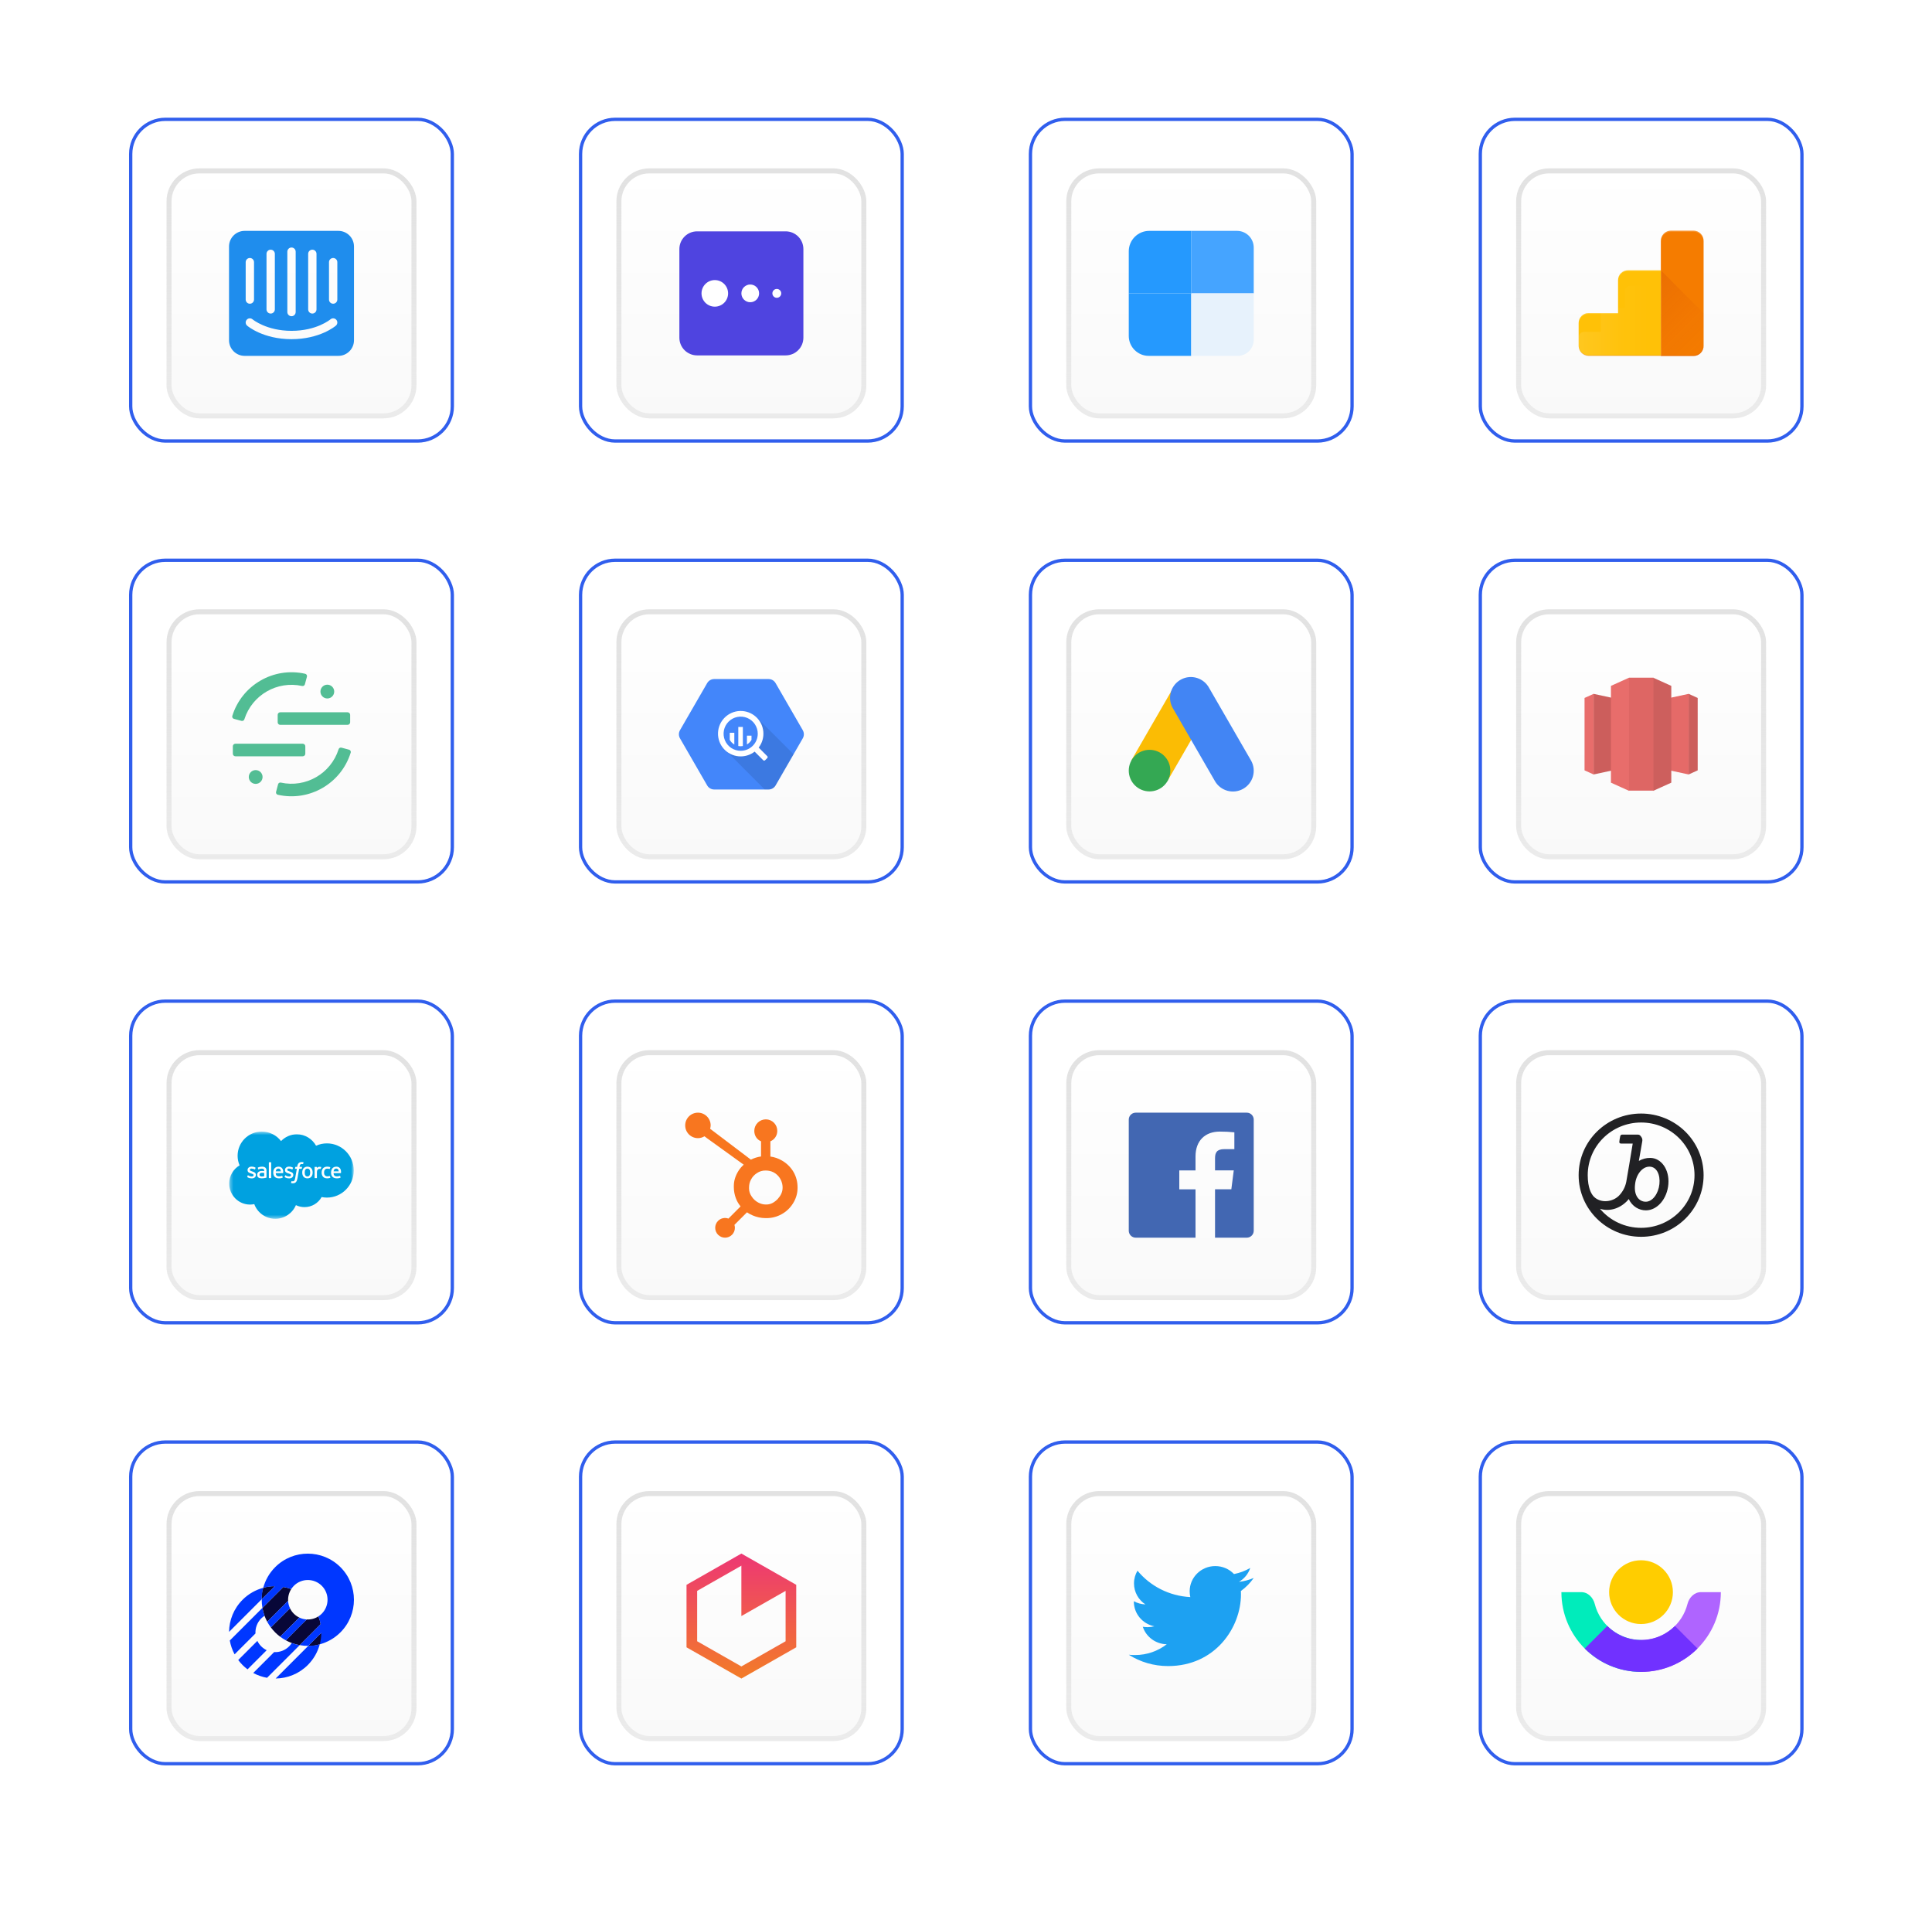 <svg viewBox="0 0 509 503" fill="none" xmlns="http://www.w3.org/2000/svg">
<g filter="url(#filter1_d)">
<rect x="43.877" y="40.877" width="65.846" height="65.846" rx="8.684" fill="url(#paint0_linear)"/>
<path d="M88.871 75.439C88.865 76.041 88.376 76.525 87.774 76.525C87.173 76.525 86.683 76.041 86.677 75.439V65.569C86.683 64.968 87.173 64.484 87.774 64.484C88.376 64.484 88.865 64.968 88.871 65.569V75.439ZM88.489 82.308C88.319 82.454 84.254 85.865 76.8 85.865C69.346 85.865 65.281 82.454 65.111 82.308C64.651 81.914 64.598 81.221 64.992 80.761C65.386 80.301 66.077 80.247 66.537 80.64C66.602 80.694 70.232 83.67 76.8 83.67C83.45 83.67 87.024 80.672 87.06 80.642C87.519 80.248 88.213 80.3 88.607 80.761C89.002 81.221 88.949 81.914 88.489 82.308ZM64.728 65.569C64.735 64.968 65.224 64.484 65.826 64.484C66.427 64.484 66.916 64.968 66.923 65.569V75.439C66.916 76.041 66.427 76.525 65.826 76.525C65.224 76.525 64.735 76.041 64.728 75.439V65.569ZM70.215 63.374C70.225 62.775 70.713 62.294 71.313 62.294C71.912 62.294 72.401 62.775 72.41 63.374V78.035C72.401 78.635 71.912 79.116 71.313 79.116C70.713 79.116 70.225 78.635 70.215 78.035V63.374V63.374ZM75.702 62.819C75.702 62.528 75.818 62.249 76.024 62.043C76.23 61.837 76.509 61.721 76.8 61.721C77.091 61.721 77.37 61.837 77.576 62.043C77.782 62.249 77.897 62.528 77.897 62.819V78.731C77.891 79.333 77.401 79.817 76.8 79.817C76.198 79.817 75.709 79.333 75.702 78.731V62.819ZM81.19 63.374C81.199 62.775 81.687 62.294 82.287 62.294C82.887 62.294 83.375 62.775 83.384 63.374V78.035C83.375 78.635 82.887 79.116 82.287 79.116C81.687 79.116 81.199 78.635 81.19 78.035V63.374V63.374ZM89.146 57.338H64.454C62.181 57.338 60.338 59.181 60.338 61.454V86.146C60.338 88.419 62.181 90.261 64.454 90.261H89.146C91.419 90.261 93.261 88.419 93.261 86.146V61.454C93.261 59.181 91.419 57.338 89.146 57.338Z" fill="#1F8DED"/>
<rect x="44.535" y="41.535" width="64.529" height="64.529" rx="8.026" stroke="url(#paint1_linear)" stroke-width="1.317"/>
</g>
<rect x="34.434" y="31.434" width="84.731" height="84.731" rx="9.119" stroke="#305EED" stroke-width="0.868"/>
<g filter="url(#filter3_d)">
<rect x="162.399" y="40.877" width="65.846" height="65.846" rx="8.684" fill="url(#paint2_linear)"/>
<g clip-path="url(#clip0)">
<path d="M206.991 57.464H183.654C181.076 57.464 178.986 59.554 178.986 62.131V85.469C178.986 88.047 181.076 90.136 183.654 90.136H206.991C209.569 90.136 211.659 88.047 211.659 85.469V62.131C211.659 59.554 209.569 57.464 206.991 57.464Z" fill="#4F44E0"/>
<path d="M188.321 77.3C190.254 77.3 191.822 75.733 191.822 73.799C191.822 71.866 190.254 70.299 188.321 70.299C186.388 70.299 184.82 71.866 184.82 73.799C184.82 75.733 186.388 77.3 188.321 77.3Z" fill="white"/>
<path d="M197.656 76.134C198.945 76.134 199.99 75.089 199.99 73.8C199.99 72.511 198.945 71.466 197.656 71.466C196.368 71.466 195.323 72.511 195.323 73.8C195.323 75.089 196.368 76.134 197.656 76.134Z" fill="white"/>
<path d="M204.657 74.967C205.301 74.967 205.823 74.445 205.823 73.8C205.823 73.156 205.301 72.633 204.657 72.633C204.012 72.633 203.49 73.156 203.49 73.8C203.49 74.445 204.012 74.967 204.657 74.967Z" fill="white"/>
</g>
<rect x="163.057" y="41.535" width="64.529" height="64.529" rx="8.026" stroke="url(#paint3_linear)" stroke-width="1.317"/>
</g>
<rect x="152.956" y="31.434" width="84.731" height="84.731" rx="9.119" stroke="#305EED" stroke-width="0.868"/>
<g filter="url(#filter5_d)">
<rect x="280.92" y="40.877" width="65.846" height="65.846" rx="8.684" fill="url(#paint4_linear)"/>
<path d="M313.843 57.338H325.9C328.33 57.338 330.305 59.313 330.305 61.743V73.8H313.843V57.338Z" fill="#45A4FF"/>
<path d="M297.382 73.8H313.843V90.261H302.635C299.739 90.261 297.382 87.914 297.382 85.008V73.8Z" fill="#2599FE"/>
<path d="M313.843 73.8H330.305V86.032C330.305 88.369 328.412 90.261 326.075 90.261H313.843V73.8Z" fill="#E7F2FC"/>
<path d="M302.769 57.338H313.843V73.8H297.382V62.725C297.382 59.758 299.791 57.338 302.769 57.338Z" fill="#2599FE"/>
<rect x="281.579" y="41.535" width="64.529" height="64.529" rx="8.026" stroke="url(#paint5_linear)" stroke-width="1.317"/>
</g>
<rect x="271.478" y="31.434" width="84.731" height="84.731" rx="9.119" stroke="#305EED" stroke-width="0.868"/>
<g filter="url(#filter7_d)">
<rect x="399.442" y="40.877" width="65.846" height="65.846" rx="8.684" fill="url(#paint6_linear)"/>
<path d="M446.185 57.292H440.187C439.837 57.295 439.491 57.367 439.169 57.505C438.847 57.642 438.556 57.843 438.312 58.094C438.068 58.346 437.876 58.643 437.748 58.97C437.62 59.297 437.557 59.645 437.565 59.996V90.289H446.185C446.536 90.289 446.884 90.219 447.208 90.082C447.533 89.946 447.826 89.746 448.072 89.494C448.318 89.242 448.511 88.943 448.641 88.616C448.77 88.288 448.833 87.938 448.826 87.585V59.996C448.833 59.644 448.77 59.293 448.641 58.966C448.511 58.638 448.318 58.339 448.072 58.088C447.826 57.836 447.533 57.636 447.208 57.499C446.884 57.363 446.536 57.292 446.185 57.292Z" fill="#F57C00"/>
<path d="M426.285 70.296V78.996H418.49C417.804 78.996 417.146 79.269 416.661 79.755C416.176 80.242 415.904 80.901 415.904 81.589V87.585C415.908 88.275 416.181 88.936 416.664 89.427C417.147 89.918 417.802 90.201 418.49 90.216H437.565V67.721H428.889C428.55 67.719 428.213 67.784 427.898 67.912C427.584 68.04 427.297 68.229 427.055 68.468C426.813 68.707 426.621 68.992 426.489 69.305C426.357 69.619 426.287 69.956 426.285 70.296Z" fill="#FFC107"/>
<path d="M440.169 90.289H446.185C446.537 90.289 446.885 90.219 447.209 90.082C447.533 89.946 447.827 89.746 448.073 89.494C448.319 89.242 448.512 88.944 448.641 88.616C448.771 88.288 448.834 87.938 448.826 87.585V79.033L437.565 67.721V90.289H440.169Z" fill="url(#paint7_linear)"/>
<path opacity="0.2" d="M428.908 67.905H437.528V67.684H428.908C428.563 67.679 428.222 67.743 427.902 67.873C427.583 68.002 427.293 68.194 427.049 68.437C426.804 68.68 426.611 68.97 426.48 69.289C426.349 69.609 426.282 69.951 426.285 70.296V70.517C426.285 70.173 426.353 69.833 426.485 69.516C426.617 69.199 426.811 68.911 427.055 68.67C427.299 68.429 427.589 68.238 427.907 68.11C428.225 67.982 428.565 67.919 428.908 67.923V67.905ZM418.49 79.216H426.285V78.996H418.49C417.804 78.996 417.146 79.269 416.661 79.755C416.176 80.242 415.904 80.901 415.904 81.589V81.81C415.904 81.122 416.176 80.462 416.661 79.976C417.146 79.49 417.804 79.216 418.49 79.216ZM446.185 57.292H440.187C439.837 57.295 439.491 57.367 439.169 57.505C438.848 57.642 438.556 57.843 438.312 58.094C438.068 58.346 437.876 58.643 437.748 58.97C437.62 59.297 437.557 59.645 437.565 59.996V60.217C437.565 59.514 437.843 58.841 438.338 58.344C438.834 57.847 439.505 57.568 440.206 57.568H446.185C446.885 57.568 447.557 57.847 448.052 58.344C448.548 58.841 448.826 59.514 448.826 60.217V59.996C448.833 59.644 448.77 59.293 448.641 58.966C448.512 58.638 448.318 58.339 448.072 58.088C447.826 57.836 447.533 57.636 447.209 57.499C446.884 57.363 446.536 57.292 446.185 57.292Z" fill="white"/>
<path opacity="0.2" d="M446.204 90.068H418.508C417.826 90.068 417.171 89.797 416.686 89.315C416.202 88.833 415.927 88.178 415.922 87.493V87.714C415.922 88.402 416.195 89.061 416.68 89.548C417.165 90.034 417.823 90.307 418.508 90.307H446.204C446.555 90.305 446.903 90.232 447.226 90.094C447.549 89.955 447.841 89.753 448.086 89.499C448.33 89.246 448.521 88.946 448.648 88.617C448.776 88.288 448.836 87.938 448.826 87.585V87.438C448.821 88.134 448.544 88.8 448.053 89.293C447.562 89.785 446.898 90.063 446.204 90.068Z" fill="#BF360C"/>
<path d="M432.88 71.799H429.515C429.319 71.801 429.125 71.841 428.944 71.918C428.764 71.995 428.6 72.107 428.463 72.248C428.326 72.388 428.219 72.555 428.147 72.738C428.075 72.92 428.04 73.115 428.044 73.312V77.664H423.188C422.808 77.661 422.443 77.807 422.17 78.07C421.897 78.334 421.738 78.694 421.727 79.073V83.94H417.344C416.961 83.942 416.595 84.096 416.325 84.368C416.055 84.64 415.904 85.007 415.904 85.39V88.744C415.906 89.13 416.059 89.5 416.33 89.775C416.601 90.049 416.969 90.207 417.354 90.216H432.89C433.281 90.216 433.656 90.061 433.934 89.785C434.211 89.51 434.369 89.135 434.371 88.744V73.312C434.376 73.115 434.34 72.919 434.268 72.735C434.195 72.552 434.087 72.385 433.949 72.244C433.811 72.103 433.646 71.991 433.464 71.915C433.282 71.839 433.087 71.799 432.89 71.799H432.88Z" fill="url(#paint8_linear)"/>
<rect x="400.101" y="41.535" width="64.529" height="64.529" rx="8.026" stroke="url(#paint9_linear)" stroke-width="1.317"/>
</g>
<rect x="390" y="31.434" width="84.731" height="84.731" rx="9.119" stroke="#305EED" stroke-width="0.868"/>
<g filter="url(#filter9_d)">
<rect x="43.877" y="157.011" width="65.846" height="65.846" rx="8.684" fill="url(#paint10_linear)"/>
<path d="M91.571 184.142H73.835C73.46 184.142 73.156 184.446 73.156 184.821V186.776C73.156 187.151 73.46 187.455 73.835 187.455H91.571C91.946 187.455 92.25 187.151 92.25 186.776V184.821C92.25 184.446 91.946 184.142 91.571 184.142Z" fill="#52BD94"/>
<path d="M79.757 192.421H62.021C61.646 192.421 61.342 192.725 61.342 193.1V195.056C61.342 195.431 61.646 195.735 62.021 195.735H79.757C80.132 195.735 80.436 195.431 80.436 195.056V193.1C80.436 192.725 80.132 192.421 79.757 192.421Z" fill="#52BD94"/>
<path d="M63.632 186.409C63.958 186.493 64.291 186.302 64.383 185.978C66.432 179.562 73.033 175.765 79.61 177.218C79.928 177.283 80.243 177.088 80.326 176.773L80.865 174.761C80.908 174.597 80.882 174.424 80.793 174.28C80.705 174.136 80.562 174.035 80.397 173.999C72.081 172.127 63.723 176.962 61.199 185.104C61.153 185.263 61.172 185.434 61.253 185.578C61.334 185.723 61.47 185.829 61.63 185.872L63.632 186.409Z" fill="#52BD94"/>
<path d="M89.964 193.458C89.636 193.37 89.297 193.562 89.205 193.889C87.16 200.31 80.558 204.112 73.978 202.66C73.659 202.593 73.344 202.789 73.262 203.104L72.734 205.106C72.69 205.27 72.716 205.444 72.804 205.588C72.893 205.732 73.036 205.834 73.202 205.87C81.518 207.737 89.873 202.903 92.4 194.763C92.447 194.604 92.427 194.433 92.346 194.289C92.264 194.145 92.128 194.039 91.968 193.997L89.964 193.458Z" fill="#52BD94"/>
<path d="M86.236 180.505C87.239 180.505 88.052 179.691 88.052 178.688C88.052 177.685 87.239 176.872 86.236 176.872C85.233 176.872 84.42 177.685 84.42 178.688C84.42 179.691 85.233 180.505 86.236 180.505Z" fill="#52BD94"/>
<path d="M67.36 203.001C68.363 203.001 69.176 202.188 69.176 201.185C69.176 200.182 68.363 199.369 67.36 199.369C66.357 199.369 65.543 200.182 65.543 201.185C65.543 202.188 66.357 203.001 67.36 203.001Z" fill="#52BD94"/>
<rect x="44.535" y="157.669" width="64.529" height="64.529" rx="8.026" stroke="url(#paint11_linear)" stroke-width="1.317"/>
</g>
<rect x="34.434" y="147.568" width="84.731" height="84.731" rx="9.119" stroke="#305EED" stroke-width="0.868"/>
<g filter="url(#filter11_d)">
<rect x="162.399" y="157.011" width="65.846" height="65.846" rx="8.684" fill="url(#paint12_linear)"/>
<path d="M186.309 203.409L179.147 191.004C178.765 190.342 178.765 189.525 179.147 188.862L186.309 176.458C186.691 175.796 187.397 175.388 188.161 175.387H202.491C203.253 175.391 203.955 175.799 204.335 176.458L211.496 188.862C211.879 189.525 211.879 190.342 211.496 191.004L204.334 203.409C203.952 204.071 203.246 204.479 202.482 204.48H188.156C187.393 204.478 186.69 204.07 186.308 203.409H186.309Z" fill="#4386FA"/>
<path opacity="0.1" d="M199.796 185.939C199.796 185.939 201.787 190.714 199.073 193.421C196.359 196.128 191.417 194.395 191.417 194.395L201.469 204.476H202.49C203.254 204.475 203.96 204.067 204.342 203.405L209.083 195.196L199.796 185.939Z" fill="black"/>
<path d="M202.147 195.711L199.952 193.511C199.928 193.486 199.901 193.465 199.871 193.449C200.804 192.246 201.244 190.733 201.101 189.217C200.958 187.701 200.242 186.297 199.099 185.291C197.957 184.284 196.474 183.751 194.952 183.8C193.43 183.85 191.984 184.477 190.909 185.555C189.834 186.633 189.21 188.08 189.165 189.602C189.119 191.124 189.656 192.606 190.665 193.746C191.674 194.886 193.08 195.598 194.596 195.738C196.113 195.877 197.625 195.433 198.825 194.497C198.841 194.525 198.86 194.551 198.883 194.574L201.084 196.774C201.148 196.839 201.236 196.875 201.327 196.875C201.418 196.875 201.506 196.839 201.571 196.774L202.147 196.198C202.211 196.133 202.248 196.046 202.248 195.954C202.248 195.863 202.211 195.775 202.147 195.711ZM195.137 194.288C194.247 194.288 193.376 194.024 192.636 193.53C191.896 193.035 191.319 192.332 190.978 191.509C190.637 190.687 190.548 189.782 190.722 188.909C190.895 188.036 191.324 187.233 191.954 186.604C192.583 185.974 193.385 185.546 194.258 185.372C195.132 185.198 196.037 185.288 196.859 185.628C197.682 185.969 198.385 186.546 198.879 187.286C199.374 188.027 199.638 188.897 199.637 189.787C199.637 190.981 199.163 192.126 198.319 192.97C197.475 193.814 196.33 194.288 195.137 194.288ZM192.26 189.547V191.407C192.546 191.913 192.961 192.335 193.462 192.629V189.536L192.26 189.547ZM194.51 188.005V193.032C194.908 193.105 195.315 193.105 195.713 193.032V188.005H194.51ZM197.99 191.403V190.301H196.788V192.616C197.289 192.323 197.704 191.902 197.991 191.398L197.99 191.403Z" fill="white"/>
<rect x="163.057" y="157.669" width="64.529" height="64.529" rx="8.026" stroke="url(#paint13_linear)" stroke-width="1.317"/>
</g>
<rect x="152.956" y="147.568" width="84.731" height="84.731" rx="9.119" stroke="#305EED" stroke-width="0.868"/>
<g filter="url(#filter13_d)">
<rect x="280.92" y="157.011" width="65.846" height="65.846" rx="8.684" fill="url(#paint14_linear)"/>
<path d="M298.062 196.81L309.008 177.848L318.494 183.324L307.549 202.286L298.062 196.81Z" fill="#FBBC04"/>
<path d="M329.533 196.743L318.579 177.775C317.165 175.1 313.852 174.079 311.178 175.493C308.503 176.907 307.483 180.22 308.895 182.894C308.957 183.012 309.024 183.126 309.094 183.24L320.047 202.208C321.525 204.847 324.862 205.79 327.501 204.312C330.141 202.835 331.083 199.497 329.606 196.858C329.581 196.815 329.557 196.773 329.533 196.731V196.743Z" fill="#4285F4"/>
<path d="M302.859 204.982C305.884 204.982 308.336 202.53 308.336 199.506C308.336 196.481 305.884 194.029 302.859 194.029C299.834 194.029 297.382 196.481 297.382 199.506C297.382 202.53 299.834 204.982 302.859 204.982Z" fill="#34A853"/>
<rect x="281.579" y="157.669" width="64.529" height="64.529" rx="8.026" stroke="url(#paint15_linear)" stroke-width="1.317"/>
</g>
<rect x="271.478" y="147.568" width="84.731" height="84.731" rx="9.119" stroke="#305EED" stroke-width="0.868"/>
<g filter="url(#filter15_d)">
<rect x="399.442" y="157.011" width="65.846" height="65.846" rx="8.684" fill="url(#paint16_linear)"/>
<path d="M432.365 197.821L444.885 200.52V179.288L432.365 181.987V197.821Z" fill="#E56A68"/>
<path d="M444.885 179.288L447.27 180.367V199.44L444.885 200.52V179.288ZM432.365 197.821L419.845 200.52V179.288L432.365 181.987V197.821Z" fill="#CC5E5C"/>
<path d="M419.845 179.288L417.46 180.367V199.44L419.845 200.52V179.288Z" fill="#E86D6B"/>
<path d="M435.545 204.838L440.315 202.679V177.188L435.545 175.029L434.087 189.184L435.545 204.838Z" fill="#CD5F5D"/>
<path d="M429.184 204.838L424.415 202.679V177.188L429.184 175.029L430.643 189.184L429.184 204.838Z" fill="#E86D6B"/>
<path d="M429.185 175.029H435.61V204.778H429.185V175.029Z" fill="#DE6664"/>
<rect x="400.101" y="157.669" width="64.529" height="64.529" rx="8.026" stroke="url(#paint17_linear)" stroke-width="1.317"/>
</g>
<rect x="390" y="147.568" width="84.731" height="84.731" rx="9.119" stroke="#305EED" stroke-width="0.868"/>
<g filter="url(#filter17_d)">
<rect x="43.877" y="273.144" width="65.846" height="65.846" rx="8.684" fill="url(#paint18_linear)"/>
<mask id="mask0" mask-type="alpha" maskUnits="userSpaceOnUse" x="60" y="294" width="34" height="24">
<path d="M60.393 294.583H93.207V317.55H60.393V294.583Z" fill="white"/>
</mask>
<g mask="url(#mask0)">
<path fill-rule="evenodd" clip-rule="evenodd" d="M74.044 297.089C75.102 295.986 76.576 295.302 78.206 295.302C80.372 295.302 82.263 296.51 83.269 298.304C84.17 297.902 85.145 297.694 86.131 297.695C90.039 297.695 93.207 300.891 93.207 304.833C93.207 308.776 90.039 311.972 86.131 311.972C85.654 311.972 85.188 311.924 84.737 311.833C83.851 313.414 82.162 314.482 80.223 314.482C79.439 314.483 78.665 314.305 77.96 313.961C77.061 316.075 74.967 317.557 72.528 317.557C69.986 317.557 67.82 315.949 66.99 313.694C66.619 313.773 66.242 313.812 65.864 313.812C62.838 313.812 60.385 311.333 60.385 308.276C60.385 306.227 61.487 304.439 63.125 303.482C62.778 302.683 62.599 301.821 62.6 300.95C62.6 297.434 65.454 294.583 68.975 294.583C71.042 294.583 72.879 295.566 74.044 297.089Z" fill="#00A1E0"/>
<path fill-rule="evenodd" clip-rule="evenodd" d="M65.139 306.497C65.119 306.551 65.147 306.562 65.153 306.572C65.215 306.616 65.278 306.649 65.341 306.685C65.675 306.862 65.992 306.914 66.322 306.914C66.995 306.914 67.414 306.556 67.414 305.98V305.968C67.414 305.435 66.942 305.242 66.499 305.102L66.441 305.083C66.108 304.975 65.82 304.881 65.82 304.661V304.65C65.82 304.462 65.988 304.323 66.249 304.323C66.539 304.323 66.882 304.42 67.104 304.542C67.104 304.542 67.169 304.584 67.193 304.521C67.206 304.487 67.318 304.185 67.33 304.153C67.343 304.117 67.32 304.091 67.297 304.077C67.044 303.923 66.695 303.818 66.333 303.818L66.266 303.818C65.649 303.818 65.219 304.191 65.219 304.724V304.735C65.219 305.297 65.694 305.48 66.138 305.607L66.21 305.629C66.534 305.729 66.813 305.815 66.813 306.042V306.054C66.813 306.262 66.632 306.417 66.339 306.417C66.225 306.417 65.863 306.415 65.472 306.168C65.424 306.14 65.397 306.12 65.361 306.098C65.341 306.086 65.293 306.065 65.272 306.128L65.139 306.497ZM74.996 306.497C74.975 306.551 75.003 306.562 75.01 306.572C75.071 306.616 75.134 306.649 75.197 306.685C75.532 306.862 75.848 306.914 76.178 306.914C76.852 306.914 77.27 306.556 77.27 305.98V305.968C77.27 305.435 76.798 305.242 76.356 305.102L76.298 305.083C75.964 304.975 75.676 304.881 75.676 304.661V304.65C75.676 304.462 75.844 304.323 76.105 304.323C76.395 304.323 76.739 304.42 76.96 304.542C76.96 304.542 77.026 304.584 77.05 304.521C77.062 304.487 77.175 304.185 77.186 304.153C77.199 304.117 77.177 304.091 77.154 304.077C76.901 303.923 76.551 303.818 76.189 303.818L76.122 303.818C75.506 303.818 75.076 304.191 75.076 304.724V304.735C75.076 305.297 75.55 305.48 75.995 305.607L76.066 305.629C76.39 305.729 76.67 305.815 76.67 306.042V306.054C76.67 306.262 76.488 306.417 76.195 306.417C76.082 306.417 75.719 306.415 75.328 306.168C75.281 306.14 75.253 306.121 75.217 306.098C75.205 306.09 75.148 306.068 75.129 306.128L74.996 306.497ZM81.724 305.368C81.724 305.693 81.663 305.95 81.544 306.132C81.425 306.311 81.246 306.399 80.997 306.399C80.747 306.399 80.569 306.312 80.452 306.132C80.334 305.951 80.274 305.693 80.274 305.368C80.274 305.042 80.334 304.786 80.452 304.607C80.569 304.429 80.747 304.342 80.997 304.342C81.246 304.342 81.425 304.429 81.544 304.607C81.664 304.786 81.724 305.042 81.724 305.368ZM82.287 304.764C82.231 304.577 82.145 304.413 82.031 304.276C81.916 304.138 81.771 304.028 81.599 303.948C81.427 303.867 81.225 303.827 80.997 303.827C80.769 303.827 80.566 303.867 80.394 303.948C80.222 304.028 80.077 304.138 79.962 304.276C79.848 304.413 79.762 304.577 79.707 304.764C79.652 304.949 79.624 305.153 79.624 305.368C79.624 305.583 79.652 305.786 79.707 305.972C79.762 306.158 79.848 306.322 79.963 306.46C80.077 306.598 80.223 306.707 80.394 306.785C80.566 306.864 80.769 306.903 80.997 306.903C81.225 306.903 81.427 306.864 81.599 306.785C81.77 306.707 81.916 306.598 82.031 306.46C82.145 306.323 82.231 306.158 82.287 305.972C82.341 305.786 82.369 305.583 82.369 305.368C82.369 305.153 82.341 304.949 82.287 304.764ZM86.901 306.312C86.883 306.257 86.83 306.278 86.83 306.278C86.748 306.309 86.661 306.338 86.568 306.352C86.475 306.367 86.371 306.374 86.26 306.374C85.989 306.374 85.772 306.293 85.618 306.134C85.462 305.974 85.375 305.715 85.376 305.365C85.377 305.047 85.454 304.808 85.592 304.625C85.729 304.444 85.938 304.351 86.215 304.351C86.447 304.351 86.624 304.378 86.809 304.436C86.809 304.436 86.853 304.455 86.875 304.397C86.924 304.26 86.96 304.163 87.013 304.013C87.028 303.97 86.991 303.952 86.978 303.947C86.905 303.918 86.733 303.872 86.603 303.852C86.482 303.834 86.34 303.824 86.181 303.824C85.945 303.824 85.735 303.864 85.555 303.944C85.375 304.024 85.223 304.135 85.102 304.272C84.982 304.41 84.89 304.574 84.829 304.761C84.768 304.946 84.737 305.15 84.737 305.365C84.737 305.832 84.863 306.208 85.111 306.484C85.36 306.761 85.733 306.902 86.221 306.902C86.509 306.902 86.804 306.843 87.017 306.76C87.017 306.76 87.057 306.74 87.04 306.693L86.901 306.312ZM87.885 305.056C87.912 304.875 87.961 304.724 88.038 304.607C88.155 304.429 88.333 304.331 88.582 304.331C88.832 304.331 88.997 304.429 89.115 304.607C89.194 304.724 89.228 304.881 89.242 305.056L87.885 305.056ZM89.777 304.658C89.729 304.478 89.611 304.296 89.533 304.213C89.411 304.081 89.291 303.988 89.172 303.937C89 303.864 88.815 303.826 88.627 303.827C88.39 303.827 88.174 303.867 87.999 303.949C87.824 304.031 87.677 304.143 87.561 304.283C87.446 304.423 87.359 304.589 87.304 304.777C87.248 304.964 87.22 305.169 87.22 305.384C87.22 305.603 87.249 305.808 87.306 305.992C87.364 306.177 87.457 306.34 87.582 306.475C87.707 306.611 87.868 306.718 88.061 306.792C88.252 306.866 88.484 306.905 88.751 306.904C89.301 306.902 89.59 306.779 89.709 306.713C89.73 306.702 89.75 306.681 89.725 306.622L89.601 306.274C89.582 306.222 89.529 306.241 89.529 306.241C89.393 306.292 89.2 306.383 88.748 306.382C88.453 306.381 88.235 306.294 88.097 306.158C87.957 306.019 87.888 305.814 87.876 305.525L89.778 305.527C89.778 305.527 89.828 305.526 89.834 305.477C89.836 305.457 89.899 305.086 89.777 304.658ZM72.649 305.056C72.676 304.875 72.725 304.724 72.802 304.607C72.919 304.429 73.097 304.331 73.347 304.331C73.596 304.331 73.761 304.429 73.88 304.607C73.958 304.724 73.992 304.881 74.005 305.056L72.649 305.056ZM74.541 304.658C74.493 304.478 74.375 304.296 74.297 304.213C74.175 304.081 74.055 303.988 73.936 303.937C73.764 303.864 73.579 303.826 73.391 303.827C73.154 303.827 72.938 303.867 72.763 303.949C72.588 304.031 72.441 304.143 72.325 304.283C72.21 304.423 72.123 304.589 72.067 304.777C72.012 304.964 71.984 305.169 71.984 305.384C71.984 305.603 72.013 305.808 72.071 305.992C72.128 306.177 72.221 306.34 72.346 306.475C72.471 306.611 72.632 306.718 72.824 306.792C73.016 306.866 73.248 306.905 73.515 306.904C74.065 306.902 74.354 306.779 74.473 306.713C74.494 306.702 74.514 306.681 74.489 306.622L74.365 306.274C74.346 306.222 74.293 306.241 74.293 306.241C74.157 306.292 73.964 306.383 73.512 306.382C73.217 306.381 72.999 306.294 72.861 306.158C72.721 306.019 72.652 305.814 72.64 305.525L74.542 305.527C74.542 305.527 74.593 305.526 74.598 305.477C74.6 305.457 74.663 305.086 74.541 304.658ZM68.537 306.301C68.462 306.242 68.452 306.227 68.427 306.188C68.389 306.13 68.37 306.047 68.37 305.941C68.37 305.774 68.425 305.654 68.54 305.573C68.538 305.573 68.704 305.43 69.091 305.435C69.264 305.438 69.437 305.453 69.608 305.479V306.344H69.608C69.608 306.344 69.366 306.396 69.094 306.412C68.707 306.436 68.535 306.301 68.537 306.301ZM69.294 304.964C69.216 304.959 69.117 304.956 68.997 304.956C68.834 304.956 68.676 304.976 68.528 305.016C68.38 305.056 68.246 305.118 68.131 305.2C68.016 305.282 67.922 305.39 67.855 305.514C67.788 305.639 67.753 305.787 67.753 305.952C67.753 306.121 67.782 306.267 67.84 306.387C67.897 306.505 67.982 306.607 68.088 306.684C68.194 306.761 68.325 306.818 68.476 306.852C68.626 306.886 68.795 306.904 68.98 306.904C69.175 306.904 69.37 306.887 69.558 306.856C69.718 306.828 69.878 306.797 70.037 306.762C70.1 306.748 70.17 306.729 70.17 306.729C70.217 306.717 70.214 306.666 70.214 306.666L70.213 304.927C70.213 304.545 70.111 304.263 69.91 304.087C69.711 303.912 69.417 303.824 69.037 303.824C68.894 303.824 68.664 303.843 68.527 303.871C68.527 303.871 68.111 303.951 67.94 304.085C67.94 304.085 67.903 304.109 67.923 304.161L68.058 304.523C68.075 304.57 68.12 304.554 68.12 304.554C68.12 304.554 68.135 304.548 68.152 304.538C68.517 304.339 68.98 304.345 68.98 304.345C69.186 304.345 69.344 304.386 69.451 304.468C69.555 304.548 69.607 304.668 69.607 304.921V305.002C69.444 304.978 69.294 304.964 69.294 304.964ZM84.638 303.984C84.641 303.978 84.642 303.971 84.642 303.964C84.642 303.957 84.641 303.95 84.638 303.944C84.635 303.938 84.631 303.932 84.626 303.927C84.621 303.922 84.616 303.918 84.609 303.916C84.577 303.903 84.415 303.869 84.29 303.862C84.051 303.847 83.919 303.887 83.8 303.941C83.682 303.994 83.551 304.08 83.478 304.178L83.478 303.946C83.478 303.914 83.456 303.888 83.424 303.888H82.936C82.904 303.888 82.881 303.914 82.881 303.946V306.784C82.881 306.799 82.887 306.814 82.898 306.824C82.909 306.835 82.924 306.841 82.939 306.841H83.439C83.454 306.841 83.469 306.835 83.48 306.824C83.49 306.814 83.497 306.799 83.497 306.784V305.366C83.497 305.176 83.518 304.986 83.559 304.867C83.601 304.749 83.657 304.654 83.726 304.587C83.792 304.521 83.873 304.473 83.961 304.445C84.044 304.422 84.13 304.41 84.216 304.41C84.316 304.41 84.425 304.435 84.425 304.435C84.462 304.439 84.482 304.417 84.495 304.384C84.528 304.297 84.62 304.036 84.638 303.984Z" fill="#FFFFFE"/>
<path fill-rule="evenodd" clip-rule="evenodd" d="M79.947 302.669C79.885 302.651 79.822 302.636 79.758 302.625C79.673 302.61 79.587 302.604 79.5 302.605C79.156 302.605 78.885 302.702 78.694 302.894C78.505 303.084 78.376 303.375 78.312 303.757L78.289 303.885H77.857C77.857 303.885 77.804 303.883 77.793 303.941L77.722 304.336C77.717 304.374 77.733 304.398 77.784 304.398H78.204L77.778 306.779C77.745 306.97 77.706 307.128 77.664 307.248C77.622 307.365 77.582 307.454 77.531 307.518C77.483 307.58 77.437 307.626 77.357 307.653C77.292 307.675 77.216 307.685 77.133 307.685C77.087 307.685 77.026 307.677 76.981 307.668C76.936 307.659 76.912 307.649 76.878 307.635C76.878 307.635 76.829 307.616 76.809 307.665C76.794 307.706 76.682 308.014 76.668 308.052C76.655 308.09 76.674 308.119 76.698 308.128C76.754 308.148 76.795 308.161 76.871 308.179C76.977 308.204 77.067 308.205 77.15 308.205C77.325 308.205 77.485 308.18 77.617 308.133C77.75 308.085 77.866 308.001 77.969 307.887C78.079 307.765 78.149 307.637 78.216 307.462C78.282 307.289 78.338 307.073 78.383 306.823L78.812 304.398H79.438C79.438 304.398 79.491 304.4 79.502 304.342L79.573 303.947C79.578 303.909 79.562 303.885 79.511 303.885H78.903C78.906 303.872 78.933 303.658 79.003 303.456C79.033 303.37 79.089 303.301 79.136 303.253C79.181 303.208 79.236 303.174 79.296 303.154C79.362 303.134 79.431 303.124 79.5 303.125C79.557 303.125 79.613 303.132 79.656 303.141C79.715 303.153 79.738 303.16 79.754 303.164C79.816 303.183 79.824 303.165 79.836 303.135L79.981 302.736C79.996 302.693 79.96 302.675 79.947 302.669ZM71.448 306.784C71.448 306.815 71.425 306.841 71.393 306.841H70.889C70.857 306.841 70.834 306.815 70.834 306.784V302.723C70.834 302.692 70.857 302.666 70.889 302.666H71.393C71.425 302.666 71.448 302.692 71.448 302.723V306.784Z" fill="#FFFFFE"/>
</g>
<rect x="44.535" y="273.802" width="64.529" height="64.529" rx="8.026" stroke="url(#paint19_linear)" stroke-width="1.317"/>
</g>
<rect x="34.434" y="263.701" width="84.731" height="84.731" rx="9.119" stroke="#305EED" stroke-width="0.868"/>
<g filter="url(#filter19_d)">
<rect x="162.399" y="273.144" width="65.846" height="65.846" rx="8.684" fill="url(#paint20_linear)"/>
<path d="M209.073 305.243C208.339 303.991 207.293 302.951 206.036 302.226C205.076 301.668 204.084 301.314 202.964 301.161V297.15C203.507 296.924 203.97 296.542 204.294 296.05C204.617 295.559 204.786 294.982 204.777 294.394C204.779 293.997 204.703 293.603 204.552 293.236C204.402 292.869 204.18 292.534 203.9 292.253C203.62 291.971 203.287 291.748 202.92 291.596C202.554 291.443 202.16 291.365 201.763 291.365C200.959 291.365 200.187 291.684 199.618 292.251C199.048 292.819 198.727 293.59 198.724 294.394C198.724 295.625 199.377 296.675 200.5 297.15V301.138C199.57 301.273 198.667 301.556 197.827 301.977L187.089 293.847C187.164 293.563 187.23 293.269 187.23 292.96C187.23 291.106 185.728 289.604 183.874 289.604C182.02 289.604 180.521 291.106 180.521 292.96C180.521 294.814 182.023 296.316 183.876 296.316C184.509 296.316 185.095 296.13 185.599 295.826L186.303 296.358L195.936 303.304C195.426 303.771 194.951 304.303 194.572 304.901C193.803 306.119 193.333 307.458 193.333 308.92V309.222C193.337 310.213 193.515 311.196 193.861 312.125C194.152 312.919 194.579 313.642 195.109 314.295L191.909 317.503C190.962 317.151 189.9 317.385 189.184 318.101C188.697 318.586 188.423 319.246 188.425 319.935C188.428 320.623 188.697 321.278 189.186 321.768C189.676 322.258 190.332 322.529 191.02 322.529C191.708 322.529 192.369 322.258 192.854 321.768C193.338 321.278 193.615 320.623 193.612 319.935C193.612 319.67 193.571 319.408 193.492 319.156L196.797 315.85C197.249 316.164 197.739 316.428 198.267 316.654C199.351 317.13 200.522 317.376 201.705 317.378H201.932C203.318 317.378 204.627 317.051 205.855 316.385C207.118 315.708 208.178 314.709 208.93 313.489C209.701 312.258 210.123 310.894 210.123 309.395V309.32C210.123 307.845 209.781 306.486 209.068 305.24L209.073 305.243ZM205.036 312.181C204.139 313.178 203.107 313.793 201.942 313.793H201.721C201.055 313.793 200.402 313.61 199.766 313.273C199.069 312.911 198.479 312.373 198.053 311.713C197.591 311.06 197.34 310.347 197.34 309.591V309.365C197.34 308.621 197.483 307.915 197.842 307.25C198.227 306.496 198.746 305.956 199.437 305.507C200.128 305.057 200.839 304.841 201.648 304.841H201.723C202.451 304.841 203.147 304.984 203.8 305.318C204.462 305.666 205.024 306.177 205.433 306.803C205.838 307.43 206.089 308.145 206.164 308.887L206.182 309.357C206.182 310.38 205.79 311.326 205.009 312.186L205.036 312.181Z" fill="#F8761F"/>
<rect x="163.057" y="273.802" width="64.529" height="64.529" rx="8.026" stroke="url(#paint21_linear)" stroke-width="1.317"/>
</g>
<rect x="152.956" y="263.701" width="84.731" height="84.731" rx="9.119" stroke="#305EED" stroke-width="0.868"/>
<g filter="url(#filter21_d)">
<rect x="280.92" y="273.144" width="65.846" height="65.846" rx="8.684" fill="url(#paint22_linear)"/>
<path d="M328.476 289.605H299.211C298.199 289.605 297.382 290.425 297.382 291.435V320.699C297.382 321.709 298.199 322.528 299.211 322.528H314.968V309.798H310.692V304.814H314.968V301.156C314.968 296.903 317.565 294.586 321.37 294.586C322.648 294.582 323.929 294.648 325.202 294.782V299.208H322.577C320.514 299.208 320.111 300.192 320.111 301.631V304.805H325.044L324.404 309.789H320.11V322.528H328.476C329.487 322.528 330.305 321.709 330.305 320.699V291.435C330.305 290.425 329.487 289.605 328.476 289.605Z" fill="#4267B2"/>
<rect x="281.579" y="273.802" width="64.529" height="64.529" rx="8.026" stroke="url(#paint23_linear)" stroke-width="1.317"/>
</g>
<rect x="271.478" y="263.701" width="84.731" height="84.731" rx="9.119" stroke="#305EED" stroke-width="0.868"/>
<g filter="url(#filter23_d)">
<rect x="399.442" y="273.144" width="65.846" height="65.846" rx="8.684" fill="url(#paint24_linear)"/>
<path d="M430.779 308.428C431.048 305.89 432.665 303.824 434.55 303.824C436.436 303.824 437.453 305.89 437.184 308.428C436.915 310.966 435.358 313.062 433.592 313.062C431.826 313.062 430.39 311.468 430.779 308.428ZM432.365 319.938C428.175 319.944 424.202 318.104 421.531 314.921C423.865 315.659 426.469 315.01 428.504 313.032C428.719 312.819 428.919 312.593 429.103 312.353C430.031 314.331 431.826 315.334 433.622 315.334C436.675 315.334 439.249 312.235 439.548 308.398C439.848 304.562 437.663 301.522 434.76 301.522C433.706 301.507 432.67 301.783 431.767 302.318L432.665 297.153C432.754 296.74 432.656 296.309 432.395 295.973C432.126 295.56 431.886 295.383 431.527 295.383H427.337C427.089 295.395 426.887 295.582 426.858 295.825C426.747 296.312 426.667 296.805 426.619 297.301C426.589 297.626 426.828 297.744 427.098 297.744H430.15C429.672 300.695 428.714 306.421 428.444 307.867C428.162 309.236 427.487 310.496 426.499 311.497C424.823 313.15 421.74 313.534 419.914 311.733C419.286 311.084 418.298 309.49 418.298 306.067C418.298 298.406 424.596 292.195 432.365 292.195C440.134 292.195 446.432 298.406 446.432 306.067C446.432 313.728 440.134 319.938 432.365 319.938ZM432.365 289.834C423.274 289.834 415.904 297.102 415.904 306.067C415.904 315.032 423.274 322.3 432.365 322.3C441.457 322.3 448.827 315.032 448.827 306.067C448.827 301.762 447.092 297.633 444.005 294.588C440.918 291.544 436.731 289.834 432.365 289.834Z" fill="#212124"/>
<rect x="400.101" y="273.802" width="64.529" height="64.529" rx="8.026" stroke="url(#paint25_linear)" stroke-width="1.317"/>
</g>
<rect x="390" y="263.701" width="84.731" height="84.731" rx="9.119" stroke="#305EED" stroke-width="0.868"/>
<g filter="url(#filter25_d)">
<rect x="43.877" y="389.278" width="65.846" height="65.846" rx="8.684" fill="url(#paint26_linear)"/>
<path d="M75.906 418.186L70.399 423.693C70.123 423.185 69.891 422.659 69.692 422.124C69.442 421.444 69.253 420.754 69.132 420.047L74.65 414.528C75.356 414.649 76.049 414.833 76.73 415.083C76.135 416.014 75.846 417.117 75.906 418.186ZM80.81 423.09C81.879 423.15 82.966 422.877 83.905 422.274C84.168 422.953 84.363 423.634 84.472 424.345L78.957 429.864C78.251 429.743 77.552 429.554 76.88 429.304C76.346 429.105 75.82 428.866 75.311 428.59C78.855 424.991 80.688 423.158 80.81 423.09ZM84.24 429.64C83.248 429.971 82.233 430.113 81.224 430.045C83.501 427.736 84.644 426.593 84.654 426.615C84.683 427.632 85.233 429.309 84.24 429.64ZM69.356 414.756C70.276 414.45 71.361 414.301 72.392 414.338L68.943 417.781C68.884 416.765 68.995 415.735 69.356 414.756ZM78.855 422.59L73.812 427.64C73.347 427.296 72.907 426.916 72.493 426.503C72.08 426.08 71.701 425.641 71.356 425.184L76.398 420.142C76.648 420.668 76.984 421.151 77.415 421.581C77.846 422.012 78.337 422.34 78.855 422.59Z" fill="#080738"/>
<path d="M72.502 409.31C77.243 404.569 84.939 404.569 89.688 409.31C94.436 414.058 94.436 421.746 89.688 426.495C88.119 428.063 86.232 429.106 84.241 429.641C84.508 428.65 84.646 427.633 84.654 426.616L81.224 430.046C80.466 430.054 79.707 429.994 78.958 429.856L84.465 424.349C84.344 423.642 84.155 422.944 83.905 422.272C84.215 422.074 84.508 421.841 84.775 421.574C86.8 419.54 86.8 416.247 84.775 414.222C82.741 412.197 79.449 412.197 77.424 414.222C77.156 414.498 76.924 414.782 76.725 415.093C76.044 414.843 75.355 414.653 74.648 414.532L69.141 420.04C69.003 419.29 68.943 418.531 68.951 417.773L72.382 414.343C71.365 414.351 70.348 414.489 69.357 414.756C69.891 412.757 70.934 410.878 72.502 409.31ZM76.398 420.143L74.734 421.806L71.356 425.185C70.994 424.702 70.675 424.202 70.399 423.685L72.778 421.307L75.898 418.187C75.941 418.859 76.105 419.523 76.398 420.143ZM80.811 423.091L77.691 426.21L75.312 428.589C74.795 428.313 74.295 427.995 73.812 427.633L77.191 424.254L78.854 422.591C79.475 422.892 80.138 423.056 80.811 423.091Z" fill="#0037FF"/>
<path d="M69.356 414.757C69.089 415.748 68.951 416.765 68.943 417.773L60.35 426.366C60.385 423.298 61.565 420.247 63.91 417.903C65.478 416.334 67.366 415.291 69.356 414.757ZM72.623 438.647L81.224 430.046C82.241 430.037 83.25 429.908 84.241 429.641C83.706 431.641 82.663 433.519 81.095 435.088C78.751 437.432 75.691 438.613 72.623 438.647ZM68.822 422.824C67.736 423.91 67.236 425.358 67.305 426.78L61.807 432.278C61.186 431.132 60.764 429.9 60.54 428.641L69.132 420.049C69.253 420.755 69.443 421.445 69.693 422.126C69.382 422.324 69.089 422.557 68.822 422.824ZM76.872 429.305C77.553 429.555 78.251 429.744 78.949 429.865L70.356 438.458C69.098 438.234 67.865 437.811 66.719 437.191L72.218 431.692C73.64 431.77 75.088 431.261 76.174 430.175C76.441 429.908 76.674 429.615 76.872 429.305ZM68.822 430.175C69.253 430.598 69.744 430.942 70.261 431.192L65.22 436.234C64.754 435.889 64.315 435.51 63.901 435.097C63.487 434.674 63.108 434.235 62.763 433.778L67.805 428.736C68.055 429.262 68.391 429.744 68.822 430.175Z" fill="#0037FF"/>
<rect x="44.535" y="389.936" width="64.529" height="64.529" rx="8.026" stroke="url(#paint27_linear)" stroke-width="1.317"/>
</g>
<rect x="34.434" y="379.835" width="84.731" height="84.731" rx="9.119" stroke="#305EED" stroke-width="0.868"/>
<g filter="url(#filter27_d)">
<rect x="162.399" y="389.278" width="65.846" height="65.846" rx="8.684" fill="url(#paint28_linear)"/>
<path d="M183.67 428.832V415.565L195.321 408.93V422.198L206.973 415.565V428.832L195.321 435.467L183.67 428.832V428.832ZM193.92 406.535L182.269 413.17L180.868 413.969V430.431L182.269 431.229L193.921 437.864L195.321 438.662L196.723 437.863L208.375 431.228L209.776 430.429V413.968L208.375 413.169L196.723 406.535L195.321 405.739L193.92 406.535Z" fill="url(#paint29_linear)"/>
<rect x="163.057" y="389.936" width="64.529" height="64.529" rx="8.026" stroke="url(#paint30_linear)" stroke-width="1.317"/>
</g>
<rect x="152.956" y="379.835" width="84.731" height="84.731" rx="9.119" stroke="#305EED" stroke-width="0.868"/>
<g filter="url(#filter29_d)">
<rect x="280.92" y="389.278" width="65.846" height="65.846" rx="8.684" fill="url(#paint31_linear)"/>
<path d="M326.922 415.596C326.944 415.884 326.944 416.172 326.944 416.459C326.944 425.245 320.154 435.37 307.745 435.37C303.922 435.37 300.371 434.279 297.382 432.385C297.925 432.446 298.447 432.468 299.012 432.468C302.166 432.468 305.07 431.418 307.39 429.628C304.423 429.567 301.937 427.653 301.079 425.019C301.496 425.08 301.915 425.121 302.354 425.121C302.959 425.121 303.567 425.039 304.132 424.895C301.037 424.278 298.72 421.604 298.72 418.373V418.29C299.62 418.784 300.664 419.092 301.769 419.133C299.952 417.942 298.761 415.904 298.761 413.599C298.761 412.365 299.094 411.233 299.679 410.246C303.001 414.277 307.995 416.912 313.594 417.201C313.49 416.706 313.426 416.193 313.426 415.678C313.426 412.015 316.435 409.032 320.174 409.032C322.118 409.032 323.872 409.834 325.105 411.131C326.629 410.842 328.09 410.286 329.387 409.525C328.886 411.068 327.819 412.365 326.42 413.188C327.778 413.043 329.095 412.673 330.305 412.159C329.387 413.475 328.239 414.649 326.922 415.596Z" fill="#1DA1F2"/>
<rect x="281.579" y="389.936" width="64.529" height="64.529" rx="8.026" stroke="url(#paint32_linear)" stroke-width="1.317"/>
</g>
<rect x="271.478" y="379.835" width="84.731" height="84.731" rx="9.119" stroke="#305EED" stroke-width="0.868"/>
<g filter="url(#filter31_d)">
<rect x="399.442" y="389.278" width="65.846" height="65.846" rx="8.684" fill="url(#paint33_linear)"/>
<path d="M432.338 424.301C436.977 424.301 440.739 420.539 440.739 415.9C440.739 411.259 436.977 407.498 432.338 407.498C427.698 407.498 423.936 411.259 423.936 415.9C423.936 420.539 427.698 424.301 432.338 424.301Z" fill="#FFCD00"/>
<path d="M432.393 428.502C432.384 428.502 432.374 428.502 432.366 428.502C426.477 428.502 421.532 424.464 420.149 419.005C419.723 417.326 418.359 415.9 416.627 415.9H411.362C411.362 427.5 420.765 436.904 432.366 436.904C432.374 436.904 432.384 436.904 432.393 436.904V428.502Z" fill="#00ECBB"/>
<path d="M432.338 428.502C432.347 428.502 432.356 428.502 432.365 428.502C438.254 428.502 443.199 424.464 444.582 419.005C445.007 417.326 446.372 415.9 448.104 415.9H453.369C453.369 427.5 443.965 436.904 432.365 436.904C432.356 436.904 432.347 436.904 432.338 436.904V428.502Z" fill="#AF64FF"/>
<path d="M447.217 430.752C443.416 434.553 438.165 436.904 432.365 436.904C426.565 436.904 421.314 434.553 417.513 430.752L423.454 424.811C425.734 427.092 428.885 428.502 432.365 428.502C435.845 428.502 438.996 427.092 441.276 424.811L447.217 430.752Z" fill="#7131FF"/>
<rect x="400.101" y="389.936" width="64.529" height="64.529" rx="8.026" stroke="url(#paint34_linear)" stroke-width="1.317"/>
</g>
<rect x="390" y="379.835" width="84.731" height="84.731" rx="9.119" stroke="#305EED" stroke-width="0.868"/>
<defs>
<filter id="filter0_d" x="27.052" y="24.052" width="99.494" height="99.494" filterUnits="userSpaceOnUse" color-interpolation-filters="sRGB">
<feFlood flood-opacity="0" result="BackgroundImageFix"/>
<feColorMatrix in="SourceAlpha" type="matrix" values="0 0 0 0 0 0 0 0 0 0 0 0 0 0 0 0 0 0 127 0"/>
<feOffset/>
<feGaussianBlur stdDeviation="3.474"/>
<feColorMatrix type="matrix" values="0 0 0 0 0.188 0 0 0 0 0.369 0 0 0 0 0.929 0 0 0 1 0"/>
<feBlend mode="normal" in2="BackgroundImageFix" result="effect1_dropShadow"/>
<feBlend mode="normal" in="SourceGraphic" in2="effect1_dropShadow" result="shape"/>
</filter>
<filter id="filter1_d" x="0.455" y="0.929" width="152.689" height="152.689" filterUnits="userSpaceOnUse" color-interpolation-filters="sRGB">
<feFlood flood-opacity="0" result="BackgroundImageFix"/>
<feColorMatrix in="SourceAlpha" type="matrix" values="0 0 0 0 0 0 0 0 0 0 0 0 0 0 0 0 0 0 127 0"/>
<feOffset dy="3.474"/>
<feGaussianBlur stdDeviation="21.711"/>
<feColorMatrix type="matrix" values="0 0 0 0 0.188 0 0 0 0 0.369 0 0 0 0 0.929 0 0 0 0.5 0"/>
<feBlend mode="normal" in2="BackgroundImageFix" result="effect1_dropShadow"/>
<feBlend mode="normal" in="SourceGraphic" in2="effect1_dropShadow" result="shape"/>
</filter>
<filter id="filter2_d" x="145.574" y="24.052" width="99.494" height="99.494" filterUnits="userSpaceOnUse" color-interpolation-filters="sRGB">
<feFlood flood-opacity="0" result="BackgroundImageFix"/>
<feColorMatrix in="SourceAlpha" type="matrix" values="0 0 0 0 0 0 0 0 0 0 0 0 0 0 0 0 0 0 127 0"/>
<feOffset/>
<feGaussianBlur stdDeviation="3.474"/>
<feColorMatrix type="matrix" values="0 0 0 0 0.188 0 0 0 0 0.369 0 0 0 0 0.929 0 0 0 1 0"/>
<feBlend mode="normal" in2="BackgroundImageFix" result="effect1_dropShadow"/>
<feBlend mode="normal" in="SourceGraphic" in2="effect1_dropShadow" result="shape"/>
</filter>
<filter id="filter3_d" x="118.977" y="0.929" width="152.689" height="152.689" filterUnits="userSpaceOnUse" color-interpolation-filters="sRGB">
<feFlood flood-opacity="0" result="BackgroundImageFix"/>
<feColorMatrix in="SourceAlpha" type="matrix" values="0 0 0 0 0 0 0 0 0 0 0 0 0 0 0 0 0 0 127 0"/>
<feOffset dy="3.474"/>
<feGaussianBlur stdDeviation="21.711"/>
<feColorMatrix type="matrix" values="0 0 0 0 0.188 0 0 0 0 0.369 0 0 0 0 0.929 0 0 0 0.5 0"/>
<feBlend mode="normal" in2="BackgroundImageFix" result="effect1_dropShadow"/>
<feBlend mode="normal" in="SourceGraphic" in2="effect1_dropShadow" result="shape"/>
</filter>
<filter id="filter4_d" x="264.096" y="24.052" width="99.494" height="99.494" filterUnits="userSpaceOnUse" color-interpolation-filters="sRGB">
<feFlood flood-opacity="0" result="BackgroundImageFix"/>
<feColorMatrix in="SourceAlpha" type="matrix" values="0 0 0 0 0 0 0 0 0 0 0 0 0 0 0 0 0 0 127 0"/>
<feOffset/>
<feGaussianBlur stdDeviation="3.474"/>
<feColorMatrix type="matrix" values="0 0 0 0 0.188 0 0 0 0 0.369 0 0 0 0 0.929 0 0 0 1 0"/>
<feBlend mode="normal" in2="BackgroundImageFix" result="effect1_dropShadow"/>
<feBlend mode="normal" in="SourceGraphic" in2="effect1_dropShadow" result="shape"/>
</filter>
<filter id="filter5_d" x="237.499" y="0.929" width="152.689" height="152.689" filterUnits="userSpaceOnUse" color-interpolation-filters="sRGB">
<feFlood flood-opacity="0" result="BackgroundImageFix"/>
<feColorMatrix in="SourceAlpha" type="matrix" values="0 0 0 0 0 0 0 0 0 0 0 0 0 0 0 0 0 0 127 0"/>
<feOffset dy="3.474"/>
<feGaussianBlur stdDeviation="21.711"/>
<feColorMatrix type="matrix" values="0 0 0 0 0.188 0 0 0 0 0.369 0 0 0 0 0.929 0 0 0 0.5 0"/>
<feBlend mode="normal" in2="BackgroundImageFix" result="effect1_dropShadow"/>
<feBlend mode="normal" in="SourceGraphic" in2="effect1_dropShadow" result="shape"/>
</filter>
<filter id="filter6_d" x="382.618" y="24.052" width="99.494" height="99.494" filterUnits="userSpaceOnUse" color-interpolation-filters="sRGB">
<feFlood flood-opacity="0" result="BackgroundImageFix"/>
<feColorMatrix in="SourceAlpha" type="matrix" values="0 0 0 0 0 0 0 0 0 0 0 0 0 0 0 0 0 0 127 0"/>
<feOffset/>
<feGaussianBlur stdDeviation="3.474"/>
<feColorMatrix type="matrix" values="0 0 0 0 0.188 0 0 0 0 0.369 0 0 0 0 0.929 0 0 0 1 0"/>
<feBlend mode="normal" in2="BackgroundImageFix" result="effect1_dropShadow"/>
<feBlend mode="normal" in="SourceGraphic" in2="effect1_dropShadow" result="shape"/>
</filter>
<filter id="filter7_d" x="356.021" y="0.929" width="152.689" height="152.689" filterUnits="userSpaceOnUse" color-interpolation-filters="sRGB">
<feFlood flood-opacity="0" result="BackgroundImageFix"/>
<feColorMatrix in="SourceAlpha" type="matrix" values="0 0 0 0 0 0 0 0 0 0 0 0 0 0 0 0 0 0 127 0"/>
<feOffset dy="3.474"/>
<feGaussianBlur stdDeviation="21.711"/>
<feColorMatrix type="matrix" values="0 0 0 0 0.188 0 0 0 0 0.369 0 0 0 0 0.929 0 0 0 0.5 0"/>
<feBlend mode="normal" in2="BackgroundImageFix" result="effect1_dropShadow"/>
<feBlend mode="normal" in="SourceGraphic" in2="effect1_dropShadow" result="shape"/>
</filter>
<filter id="filter8_d" x="27.052" y="140.186" width="99.494" height="99.494" filterUnits="userSpaceOnUse" color-interpolation-filters="sRGB">
<feFlood flood-opacity="0" result="BackgroundImageFix"/>
<feColorMatrix in="SourceAlpha" type="matrix" values="0 0 0 0 0 0 0 0 0 0 0 0 0 0 0 0 0 0 127 0"/>
<feOffset/>
<feGaussianBlur stdDeviation="3.474"/>
<feColorMatrix type="matrix" values="0 0 0 0 0.188 0 0 0 0 0.369 0 0 0 0 0.929 0 0 0 1 0"/>
<feBlend mode="normal" in2="BackgroundImageFix" result="effect1_dropShadow"/>
<feBlend mode="normal" in="SourceGraphic" in2="effect1_dropShadow" result="shape"/>
</filter>
<filter id="filter9_d" x="0.455" y="117.063" width="152.689" height="152.689" filterUnits="userSpaceOnUse" color-interpolation-filters="sRGB">
<feFlood flood-opacity="0" result="BackgroundImageFix"/>
<feColorMatrix in="SourceAlpha" type="matrix" values="0 0 0 0 0 0 0 0 0 0 0 0 0 0 0 0 0 0 127 0"/>
<feOffset dy="3.474"/>
<feGaussianBlur stdDeviation="21.711"/>
<feColorMatrix type="matrix" values="0 0 0 0 0.188 0 0 0 0 0.369 0 0 0 0 0.929 0 0 0 0.5 0"/>
<feBlend mode="normal" in2="BackgroundImageFix" result="effect1_dropShadow"/>
<feBlend mode="normal" in="SourceGraphic" in2="effect1_dropShadow" result="shape"/>
</filter>
<filter id="filter10_d" x="145.574" y="140.186" width="99.494" height="99.494" filterUnits="userSpaceOnUse" color-interpolation-filters="sRGB">
<feFlood flood-opacity="0" result="BackgroundImageFix"/>
<feColorMatrix in="SourceAlpha" type="matrix" values="0 0 0 0 0 0 0 0 0 0 0 0 0 0 0 0 0 0 127 0"/>
<feOffset/>
<feGaussianBlur stdDeviation="3.474"/>
<feColorMatrix type="matrix" values="0 0 0 0 0.188 0 0 0 0 0.369 0 0 0 0 0.929 0 0 0 1 0"/>
<feBlend mode="normal" in2="BackgroundImageFix" result="effect1_dropShadow"/>
<feBlend mode="normal" in="SourceGraphic" in2="effect1_dropShadow" result="shape"/>
</filter>
<filter id="filter11_d" x="118.977" y="117.063" width="152.689" height="152.689" filterUnits="userSpaceOnUse" color-interpolation-filters="sRGB">
<feFlood flood-opacity="0" result="BackgroundImageFix"/>
<feColorMatrix in="SourceAlpha" type="matrix" values="0 0 0 0 0 0 0 0 0 0 0 0 0 0 0 0 0 0 127 0"/>
<feOffset dy="3.474"/>
<feGaussianBlur stdDeviation="21.711"/>
<feColorMatrix type="matrix" values="0 0 0 0 0.188 0 0 0 0 0.369 0 0 0 0 0.929 0 0 0 0.5 0"/>
<feBlend mode="normal" in2="BackgroundImageFix" result="effect1_dropShadow"/>
<feBlend mode="normal" in="SourceGraphic" in2="effect1_dropShadow" result="shape"/>
</filter>
<filter id="filter12_d" x="264.096" y="140.186" width="99.494" height="99.494" filterUnits="userSpaceOnUse" color-interpolation-filters="sRGB">
<feFlood flood-opacity="0" result="BackgroundImageFix"/>
<feColorMatrix in="SourceAlpha" type="matrix" values="0 0 0 0 0 0 0 0 0 0 0 0 0 0 0 0 0 0 127 0"/>
<feOffset/>
<feGaussianBlur stdDeviation="3.474"/>
<feColorMatrix type="matrix" values="0 0 0 0 0.188 0 0 0 0 0.369 0 0 0 0 0.929 0 0 0 1 0"/>
<feBlend mode="normal" in2="BackgroundImageFix" result="effect1_dropShadow"/>
<feBlend mode="normal" in="SourceGraphic" in2="effect1_dropShadow" result="shape"/>
</filter>
<filter id="filter13_d" x="237.499" y="117.063" width="152.689" height="152.689" filterUnits="userSpaceOnUse" color-interpolation-filters="sRGB">
<feFlood flood-opacity="0" result="BackgroundImageFix"/>
<feColorMatrix in="SourceAlpha" type="matrix" values="0 0 0 0 0 0 0 0 0 0 0 0 0 0 0 0 0 0 127 0"/>
<feOffset dy="3.474"/>
<feGaussianBlur stdDeviation="21.711"/>
<feColorMatrix type="matrix" values="0 0 0 0 0.188 0 0 0 0 0.369 0 0 0 0 0.929 0 0 0 0.5 0"/>
<feBlend mode="normal" in2="BackgroundImageFix" result="effect1_dropShadow"/>
<feBlend mode="normal" in="SourceGraphic" in2="effect1_dropShadow" result="shape"/>
</filter>
<filter id="filter14_d" x="382.618" y="140.186" width="99.494" height="99.494" filterUnits="userSpaceOnUse" color-interpolation-filters="sRGB">
<feFlood flood-opacity="0" result="BackgroundImageFix"/>
<feColorMatrix in="SourceAlpha" type="matrix" values="0 0 0 0 0 0 0 0 0 0 0 0 0 0 0 0 0 0 127 0"/>
<feOffset/>
<feGaussianBlur stdDeviation="3.474"/>
<feColorMatrix type="matrix" values="0 0 0 0 0.188 0 0 0 0 0.369 0 0 0 0 0.929 0 0 0 1 0"/>
<feBlend mode="normal" in2="BackgroundImageFix" result="effect1_dropShadow"/>
<feBlend mode="normal" in="SourceGraphic" in2="effect1_dropShadow" result="shape"/>
</filter>
<filter id="filter15_d" x="356.021" y="117.063" width="152.689" height="152.689" filterUnits="userSpaceOnUse" color-interpolation-filters="sRGB">
<feFlood flood-opacity="0" result="BackgroundImageFix"/>
<feColorMatrix in="SourceAlpha" type="matrix" values="0 0 0 0 0 0 0 0 0 0 0 0 0 0 0 0 0 0 127 0"/>
<feOffset dy="3.474"/>
<feGaussianBlur stdDeviation="21.711"/>
<feColorMatrix type="matrix" values="0 0 0 0 0.188 0 0 0 0 0.369 0 0 0 0 0.929 0 0 0 0.5 0"/>
<feBlend mode="normal" in2="BackgroundImageFix" result="effect1_dropShadow"/>
<feBlend mode="normal" in="SourceGraphic" in2="effect1_dropShadow" result="shape"/>
</filter>
<filter id="filter16_d" x="27.052" y="256.32" width="99.494" height="99.494" filterUnits="userSpaceOnUse" color-interpolation-filters="sRGB">
<feFlood flood-opacity="0" result="BackgroundImageFix"/>
<feColorMatrix in="SourceAlpha" type="matrix" values="0 0 0 0 0 0 0 0 0 0 0 0 0 0 0 0 0 0 127 0"/>
<feOffset/>
<feGaussianBlur stdDeviation="3.474"/>
<feColorMatrix type="matrix" values="0 0 0 0 0.188 0 0 0 0 0.369 0 0 0 0 0.929 0 0 0 1 0"/>
<feBlend mode="normal" in2="BackgroundImageFix" result="effect1_dropShadow"/>
<feBlend mode="normal" in="SourceGraphic" in2="effect1_dropShadow" result="shape"/>
</filter>
<filter id="filter17_d" x="0.455" y="233.196" width="152.689" height="152.689" filterUnits="userSpaceOnUse" color-interpolation-filters="sRGB">
<feFlood flood-opacity="0" result="BackgroundImageFix"/>
<feColorMatrix in="SourceAlpha" type="matrix" values="0 0 0 0 0 0 0 0 0 0 0 0 0 0 0 0 0 0 127 0"/>
<feOffset dy="3.474"/>
<feGaussianBlur stdDeviation="21.711"/>
<feColorMatrix type="matrix" values="0 0 0 0 0.188 0 0 0 0 0.369 0 0 0 0 0.929 0 0 0 0.5 0"/>
<feBlend mode="normal" in2="BackgroundImageFix" result="effect1_dropShadow"/>
<feBlend mode="normal" in="SourceGraphic" in2="effect1_dropShadow" result="shape"/>
</filter>
<filter id="filter18_d" x="145.574" y="256.32" width="99.494" height="99.494" filterUnits="userSpaceOnUse" color-interpolation-filters="sRGB">
<feFlood flood-opacity="0" result="BackgroundImageFix"/>
<feColorMatrix in="SourceAlpha" type="matrix" values="0 0 0 0 0 0 0 0 0 0 0 0 0 0 0 0 0 0 127 0"/>
<feOffset/>
<feGaussianBlur stdDeviation="3.474"/>
<feColorMatrix type="matrix" values="0 0 0 0 0.188 0 0 0 0 0.369 0 0 0 0 0.929 0 0 0 1 0"/>
<feBlend mode="normal" in2="BackgroundImageFix" result="effect1_dropShadow"/>
<feBlend mode="normal" in="SourceGraphic" in2="effect1_dropShadow" result="shape"/>
</filter>
<filter id="filter19_d" x="118.977" y="233.196" width="152.689" height="152.689" filterUnits="userSpaceOnUse" color-interpolation-filters="sRGB">
<feFlood flood-opacity="0" result="BackgroundImageFix"/>
<feColorMatrix in="SourceAlpha" type="matrix" values="0 0 0 0 0 0 0 0 0 0 0 0 0 0 0 0 0 0 127 0"/>
<feOffset dy="3.474"/>
<feGaussianBlur stdDeviation="21.711"/>
<feColorMatrix type="matrix" values="0 0 0 0 0.188 0 0 0 0 0.369 0 0 0 0 0.929 0 0 0 0.5 0"/>
<feBlend mode="normal" in2="BackgroundImageFix" result="effect1_dropShadow"/>
<feBlend mode="normal" in="SourceGraphic" in2="effect1_dropShadow" result="shape"/>
</filter>
<filter id="filter20_d" x="264.096" y="256.32" width="99.494" height="99.494" filterUnits="userSpaceOnUse" color-interpolation-filters="sRGB">
<feFlood flood-opacity="0" result="BackgroundImageFix"/>
<feColorMatrix in="SourceAlpha" type="matrix" values="0 0 0 0 0 0 0 0 0 0 0 0 0 0 0 0 0 0 127 0"/>
<feOffset/>
<feGaussianBlur stdDeviation="3.474"/>
<feColorMatrix type="matrix" values="0 0 0 0 0.188 0 0 0 0 0.369 0 0 0 0 0.929 0 0 0 1 0"/>
<feBlend mode="normal" in2="BackgroundImageFix" result="effect1_dropShadow"/>
<feBlend mode="normal" in="SourceGraphic" in2="effect1_dropShadow" result="shape"/>
</filter>
<filter id="filter21_d" x="237.499" y="233.196" width="152.689" height="152.689" filterUnits="userSpaceOnUse" color-interpolation-filters="sRGB">
<feFlood flood-opacity="0" result="BackgroundImageFix"/>
<feColorMatrix in="SourceAlpha" type="matrix" values="0 0 0 0 0 0 0 0 0 0 0 0 0 0 0 0 0 0 127 0"/>
<feOffset dy="3.474"/>
<feGaussianBlur stdDeviation="21.711"/>
<feColorMatrix type="matrix" values="0 0 0 0 0.188 0 0 0 0 0.369 0 0 0 0 0.929 0 0 0 0.5 0"/>
<feBlend mode="normal" in2="BackgroundImageFix" result="effect1_dropShadow"/>
<feBlend mode="normal" in="SourceGraphic" in2="effect1_dropShadow" result="shape"/>
</filter>
<filter id="filter22_d" x="382.618" y="256.32" width="99.494" height="99.494" filterUnits="userSpaceOnUse" color-interpolation-filters="sRGB">
<feFlood flood-opacity="0" result="BackgroundImageFix"/>
<feColorMatrix in="SourceAlpha" type="matrix" values="0 0 0 0 0 0 0 0 0 0 0 0 0 0 0 0 0 0 127 0"/>
<feOffset/>
<feGaussianBlur stdDeviation="3.474"/>
<feColorMatrix type="matrix" values="0 0 0 0 0.188 0 0 0 0 0.369 0 0 0 0 0.929 0 0 0 1 0"/>
<feBlend mode="normal" in2="BackgroundImageFix" result="effect1_dropShadow"/>
<feBlend mode="normal" in="SourceGraphic" in2="effect1_dropShadow" result="shape"/>
</filter>
<filter id="filter23_d" x="356.021" y="233.196" width="152.689" height="152.689" filterUnits="userSpaceOnUse" color-interpolation-filters="sRGB">
<feFlood flood-opacity="0" result="BackgroundImageFix"/>
<feColorMatrix in="SourceAlpha" type="matrix" values="0 0 0 0 0 0 0 0 0 0 0 0 0 0 0 0 0 0 127 0"/>
<feOffset dy="3.474"/>
<feGaussianBlur stdDeviation="21.711"/>
<feColorMatrix type="matrix" values="0 0 0 0 0.188 0 0 0 0 0.369 0 0 0 0 0.929 0 0 0 0.5 0"/>
<feBlend mode="normal" in2="BackgroundImageFix" result="effect1_dropShadow"/>
<feBlend mode="normal" in="SourceGraphic" in2="effect1_dropShadow" result="shape"/>
</filter>
<filter id="filter24_d" x="27.052" y="372.453" width="99.494" height="99.494" filterUnits="userSpaceOnUse" color-interpolation-filters="sRGB">
<feFlood flood-opacity="0" result="BackgroundImageFix"/>
<feColorMatrix in="SourceAlpha" type="matrix" values="0 0 0 0 0 0 0 0 0 0 0 0 0 0 0 0 0 0 127 0"/>
<feOffset/>
<feGaussianBlur stdDeviation="3.474"/>
<feColorMatrix type="matrix" values="0 0 0 0 0.188 0 0 0 0 0.369 0 0 0 0 0.929 0 0 0 1 0"/>
<feBlend mode="normal" in2="BackgroundImageFix" result="effect1_dropShadow"/>
<feBlend mode="normal" in="SourceGraphic" in2="effect1_dropShadow" result="shape"/>
</filter>
<filter id="filter25_d" x="0.455" y="349.33" width="152.689" height="152.689" filterUnits="userSpaceOnUse" color-interpolation-filters="sRGB">
<feFlood flood-opacity="0" result="BackgroundImageFix"/>
<feColorMatrix in="SourceAlpha" type="matrix" values="0 0 0 0 0 0 0 0 0 0 0 0 0 0 0 0 0 0 127 0"/>
<feOffset dy="3.474"/>
<feGaussianBlur stdDeviation="21.711"/>
<feColorMatrix type="matrix" values="0 0 0 0 0.188 0 0 0 0 0.369 0 0 0 0 0.929 0 0 0 0.5 0"/>
<feBlend mode="normal" in2="BackgroundImageFix" result="effect1_dropShadow"/>
<feBlend mode="normal" in="SourceGraphic" in2="effect1_dropShadow" result="shape"/>
</filter>
<filter id="filter26_d" x="145.574" y="372.453" width="99.494" height="99.494" filterUnits="userSpaceOnUse" color-interpolation-filters="sRGB">
<feFlood flood-opacity="0" result="BackgroundImageFix"/>
<feColorMatrix in="SourceAlpha" type="matrix" values="0 0 0 0 0 0 0 0 0 0 0 0 0 0 0 0 0 0 127 0"/>
<feOffset/>
<feGaussianBlur stdDeviation="3.474"/>
<feColorMatrix type="matrix" values="0 0 0 0 0.188 0 0 0 0 0.369 0 0 0 0 0.929 0 0 0 1 0"/>
<feBlend mode="normal" in2="BackgroundImageFix" result="effect1_dropShadow"/>
<feBlend mode="normal" in="SourceGraphic" in2="effect1_dropShadow" result="shape"/>
</filter>
<filter id="filter27_d" x="118.977" y="349.33" width="152.689" height="152.689" filterUnits="userSpaceOnUse" color-interpolation-filters="sRGB">
<feFlood flood-opacity="0" result="BackgroundImageFix"/>
<feColorMatrix in="SourceAlpha" type="matrix" values="0 0 0 0 0 0 0 0 0 0 0 0 0 0 0 0 0 0 127 0"/>
<feOffset dy="3.474"/>
<feGaussianBlur stdDeviation="21.711"/>
<feColorMatrix type="matrix" values="0 0 0 0 0.188 0 0 0 0 0.369 0 0 0 0 0.929 0 0 0 0.5 0"/>
<feBlend mode="normal" in2="BackgroundImageFix" result="effect1_dropShadow"/>
<feBlend mode="normal" in="SourceGraphic" in2="effect1_dropShadow" result="shape"/>
</filter>
<filter id="filter28_d" x="264.096" y="372.453" width="99.494" height="99.494" filterUnits="userSpaceOnUse" color-interpolation-filters="sRGB">
<feFlood flood-opacity="0" result="BackgroundImageFix"/>
<feColorMatrix in="SourceAlpha" type="matrix" values="0 0 0 0 0 0 0 0 0 0 0 0 0 0 0 0 0 0 127 0"/>
<feOffset/>
<feGaussianBlur stdDeviation="3.474"/>
<feColorMatrix type="matrix" values="0 0 0 0 0.188 0 0 0 0 0.369 0 0 0 0 0.929 0 0 0 1 0"/>
<feBlend mode="normal" in2="BackgroundImageFix" result="effect1_dropShadow"/>
<feBlend mode="normal" in="SourceGraphic" in2="effect1_dropShadow" result="shape"/>
</filter>
<filter id="filter29_d" x="237.499" y="349.33" width="152.689" height="152.689" filterUnits="userSpaceOnUse" color-interpolation-filters="sRGB">
<feFlood flood-opacity="0" result="BackgroundImageFix"/>
<feColorMatrix in="SourceAlpha" type="matrix" values="0 0 0 0 0 0 0 0 0 0 0 0 0 0 0 0 0 0 127 0"/>
<feOffset dy="3.474"/>
<feGaussianBlur stdDeviation="21.711"/>
<feColorMatrix type="matrix" values="0 0 0 0 0.188 0 0 0 0 0.369 0 0 0 0 0.929 0 0 0 0.5 0"/>
<feBlend mode="normal" in2="BackgroundImageFix" result="effect1_dropShadow"/>
<feBlend mode="normal" in="SourceGraphic" in2="effect1_dropShadow" result="shape"/>
</filter>
<filter id="filter30_d" x="382.618" y="372.453" width="99.494" height="99.494" filterUnits="userSpaceOnUse" color-interpolation-filters="sRGB">
<feFlood flood-opacity="0" result="BackgroundImageFix"/>
<feColorMatrix in="SourceAlpha" type="matrix" values="0 0 0 0 0 0 0 0 0 0 0 0 0 0 0 0 0 0 127 0"/>
<feOffset/>
<feGaussianBlur stdDeviation="3.474"/>
<feColorMatrix type="matrix" values="0 0 0 0 0.188 0 0 0 0 0.369 0 0 0 0 0.929 0 0 0 1 0"/>
<feBlend mode="normal" in2="BackgroundImageFix" result="effect1_dropShadow"/>
<feBlend mode="normal" in="SourceGraphic" in2="effect1_dropShadow" result="shape"/>
</filter>
<filter id="filter31_d" x="356.021" y="349.33" width="152.689" height="152.689" filterUnits="userSpaceOnUse" color-interpolation-filters="sRGB">
<feFlood flood-opacity="0" result="BackgroundImageFix"/>
<feColorMatrix in="SourceAlpha" type="matrix" values="0 0 0 0 0 0 0 0 0 0 0 0 0 0 0 0 0 0 127 0"/>
<feOffset dy="3.474"/>
<feGaussianBlur stdDeviation="21.711"/>
<feColorMatrix type="matrix" values="0 0 0 0 0.188 0 0 0 0 0.369 0 0 0 0 0.929 0 0 0 0.5 0"/>
<feBlend mode="normal" in2="BackgroundImageFix" result="effect1_dropShadow"/>
<feBlend mode="normal" in="SourceGraphic" in2="effect1_dropShadow" result="shape"/>
</filter>
<linearGradient id="paint0_linear" x1="76.8" y1="40.877" x2="76.8" y2="106.723" gradientUnits="userSpaceOnUse">
<stop stop-color="white"/>
<stop offset="1" stop-color="#F9F9F9"/>
</linearGradient>
<linearGradient id="paint1_linear" x1="76.8" y1="40.877" x2="76.8" y2="106.723" gradientUnits="userSpaceOnUse">
<stop stop-color="#E2E2E2"/>
<stop offset="1" stop-color="#D7D7D7" stop-opacity="0.41"/>
</linearGradient>
<linearGradient id="paint2_linear" x1="195.322" y1="40.877" x2="195.322" y2="106.723" gradientUnits="userSpaceOnUse">
<stop stop-color="white"/>
<stop offset="1" stop-color="#F9F9F9"/>
</linearGradient>
<linearGradient id="paint3_linear" x1="195.322" y1="40.877" x2="195.322" y2="106.723" gradientUnits="userSpaceOnUse">
<stop stop-color="#E2E2E2"/>
<stop offset="1" stop-color="#D7D7D7" stop-opacity="0.41"/>
</linearGradient>
<linearGradient id="paint4_linear" x1="313.843" y1="40.877" x2="313.843" y2="106.723" gradientUnits="userSpaceOnUse">
<stop stop-color="white"/>
<stop offset="1" stop-color="#F9F9F9"/>
</linearGradient>
<linearGradient id="paint5_linear" x1="313.843" y1="40.877" x2="313.843" y2="106.723" gradientUnits="userSpaceOnUse">
<stop stop-color="#E2E2E2"/>
<stop offset="1" stop-color="#D7D7D7" stop-opacity="0.41"/>
</linearGradient>
<linearGradient id="paint6_linear" x1="432.365" y1="40.877" x2="432.365" y2="106.723" gradientUnits="userSpaceOnUse">
<stop stop-color="white"/>
<stop offset="1" stop-color="#F9F9F9"/>
</linearGradient>
<linearGradient id="paint7_linear" x1="431.989" y1="73.404" x2="448.083" y2="89.453" gradientUnits="userSpaceOnUse">
<stop stop-color="#BF360C" stop-opacity="0.2"/>
<stop offset="0.28" stop-color="#BF360C" stop-opacity="0.12"/>
<stop offset="0.67" stop-color="#BF360C" stop-opacity="0.05"/>
<stop offset="1" stop-color="#BF360C" stop-opacity="0.02"/>
</linearGradient>
<linearGradient id="paint8_linear" x1="415.904" y1="81.028" x2="434.371" y2="81.028" gradientUnits="userSpaceOnUse">
<stop stop-color="white" stop-opacity="0.1"/>
<stop offset="0.14" stop-color="white" stop-opacity="0.08"/>
<stop offset="0.61" stop-color="white" stop-opacity="0.02"/>
<stop offset="1" stop-color="white" stop-opacity="0"/>
</linearGradient>
<linearGradient id="paint9_linear" x1="432.365" y1="40.877" x2="432.365" y2="106.723" gradientUnits="userSpaceOnUse">
<stop stop-color="#E2E2E2"/>
<stop offset="1" stop-color="#D7D7D7" stop-opacity="0.41"/>
</linearGradient>
<linearGradient id="paint10_linear" x1="76.8" y1="157.011" x2="76.8" y2="222.856" gradientUnits="userSpaceOnUse">
<stop stop-color="white"/>
<stop offset="1" stop-color="#F9F9F9"/>
</linearGradient>
<linearGradient id="paint11_linear" x1="76.8" y1="157.011" x2="76.8" y2="222.856" gradientUnits="userSpaceOnUse">
<stop stop-color="#E2E2E2"/>
<stop offset="1" stop-color="#D7D7D7" stop-opacity="0.41"/>
</linearGradient>
<linearGradient id="paint12_linear" x1="195.322" y1="157.011" x2="195.322" y2="222.856" gradientUnits="userSpaceOnUse">
<stop stop-color="white"/>
<stop offset="1" stop-color="#F9F9F9"/>
</linearGradient>
<linearGradient id="paint13_linear" x1="195.322" y1="157.011" x2="195.322" y2="222.856" gradientUnits="userSpaceOnUse">
<stop stop-color="#E2E2E2"/>
<stop offset="1" stop-color="#D7D7D7" stop-opacity="0.41"/>
</linearGradient>
<linearGradient id="paint14_linear" x1="313.843" y1="157.011" x2="313.843" y2="222.856" gradientUnits="userSpaceOnUse">
<stop stop-color="white"/>
<stop offset="1" stop-color="#F9F9F9"/>
</linearGradient>
<linearGradient id="paint15_linear" x1="313.843" y1="157.011" x2="313.843" y2="222.856" gradientUnits="userSpaceOnUse">
<stop stop-color="#E2E2E2"/>
<stop offset="1" stop-color="#D7D7D7" stop-opacity="0.41"/>
</linearGradient>
<linearGradient id="paint16_linear" x1="432.365" y1="157.011" x2="432.365" y2="222.856" gradientUnits="userSpaceOnUse">
<stop stop-color="white"/>
<stop offset="1" stop-color="#F9F9F9"/>
</linearGradient>
<linearGradient id="paint17_linear" x1="432.365" y1="157.011" x2="432.365" y2="222.856" gradientUnits="userSpaceOnUse">
<stop stop-color="#E2E2E2"/>
<stop offset="1" stop-color="#D7D7D7" stop-opacity="0.41"/>
</linearGradient>
<linearGradient id="paint18_linear" x1="76.8" y1="273.144" x2="76.8" y2="338.99" gradientUnits="userSpaceOnUse">
<stop stop-color="white"/>
<stop offset="1" stop-color="#F9F9F9"/>
</linearGradient>
<linearGradient id="paint19_linear" x1="76.8" y1="273.144" x2="76.8" y2="338.99" gradientUnits="userSpaceOnUse">
<stop stop-color="#E2E2E2"/>
<stop offset="1" stop-color="#D7D7D7" stop-opacity="0.41"/>
</linearGradient>
<linearGradient id="paint20_linear" x1="195.322" y1="273.144" x2="195.322" y2="338.99" gradientUnits="userSpaceOnUse">
<stop stop-color="white"/>
<stop offset="1" stop-color="#F9F9F9"/>
</linearGradient>
<linearGradient id="paint21_linear" x1="195.322" y1="273.144" x2="195.322" y2="338.99" gradientUnits="userSpaceOnUse">
<stop stop-color="#E2E2E2"/>
<stop offset="1" stop-color="#D7D7D7" stop-opacity="0.41"/>
</linearGradient>
<linearGradient id="paint22_linear" x1="313.843" y1="273.144" x2="313.843" y2="338.99" gradientUnits="userSpaceOnUse">
<stop stop-color="white"/>
<stop offset="1" stop-color="#F9F9F9"/>
</linearGradient>
<linearGradient id="paint23_linear" x1="313.843" y1="273.144" x2="313.843" y2="338.99" gradientUnits="userSpaceOnUse">
<stop stop-color="#E2E2E2"/>
<stop offset="1" stop-color="#D7D7D7" stop-opacity="0.41"/>
</linearGradient>
<linearGradient id="paint24_linear" x1="432.365" y1="273.144" x2="432.365" y2="338.99" gradientUnits="userSpaceOnUse">
<stop stop-color="white"/>
<stop offset="1" stop-color="#F9F9F9"/>
</linearGradient>
<linearGradient id="paint25_linear" x1="432.365" y1="273.144" x2="432.365" y2="338.99" gradientUnits="userSpaceOnUse">
<stop stop-color="#E2E2E2"/>
<stop offset="1" stop-color="#D7D7D7" stop-opacity="0.41"/>
</linearGradient>
<linearGradient id="paint26_linear" x1="76.8" y1="389.278" x2="76.8" y2="455.123" gradientUnits="userSpaceOnUse">
<stop stop-color="white"/>
<stop offset="1" stop-color="#F9F9F9"/>
</linearGradient>
<linearGradient id="paint27_linear" x1="76.8" y1="389.278" x2="76.8" y2="455.123" gradientUnits="userSpaceOnUse">
<stop stop-color="#E2E2E2"/>
<stop offset="1" stop-color="#D7D7D7" stop-opacity="0.41"/>
</linearGradient>
<linearGradient id="paint28_linear" x1="195.322" y1="389.278" x2="195.322" y2="455.123" gradientUnits="userSpaceOnUse">
<stop stop-color="white"/>
<stop offset="1" stop-color="#F9F9F9"/>
</linearGradient>
<linearGradient id="paint29_linear" x1="195.293" y1="438.663" x2="195.293" y2="405.74" gradientUnits="userSpaceOnUse">
<stop stop-color="#F37C27"/>
<stop offset="1" stop-color="#ED3774"/>
</linearGradient>
<linearGradient id="paint30_linear" x1="195.322" y1="389.278" x2="195.322" y2="455.123" gradientUnits="userSpaceOnUse">
<stop stop-color="#E2E2E2"/>
<stop offset="1" stop-color="#D7D7D7" stop-opacity="0.41"/>
</linearGradient>
<linearGradient id="paint31_linear" x1="313.843" y1="389.278" x2="313.843" y2="455.123" gradientUnits="userSpaceOnUse">
<stop stop-color="white"/>
<stop offset="1" stop-color="#F9F9F9"/>
</linearGradient>
<linearGradient id="paint32_linear" x1="313.843" y1="389.278" x2="313.843" y2="455.123" gradientUnits="userSpaceOnUse">
<stop stop-color="#E2E2E2"/>
<stop offset="1" stop-color="#D7D7D7" stop-opacity="0.41"/>
</linearGradient>
<linearGradient id="paint33_linear" x1="432.365" y1="389.278" x2="432.365" y2="455.123" gradientUnits="userSpaceOnUse">
<stop stop-color="white"/>
<stop offset="1" stop-color="#F9F9F9"/>
</linearGradient>
<linearGradient id="paint34_linear" x1="432.365" y1="389.278" x2="432.365" y2="455.123" gradientUnits="userSpaceOnUse">
<stop stop-color="#E2E2E2"/>
<stop offset="1" stop-color="#D7D7D7" stop-opacity="0.41"/>
</linearGradient>
<clipPath id="clip0">
<rect width="32.672" height="32.672" fill="white" transform="translate(178.985 57.463)"/>
</clipPath>
</defs>
</svg>

